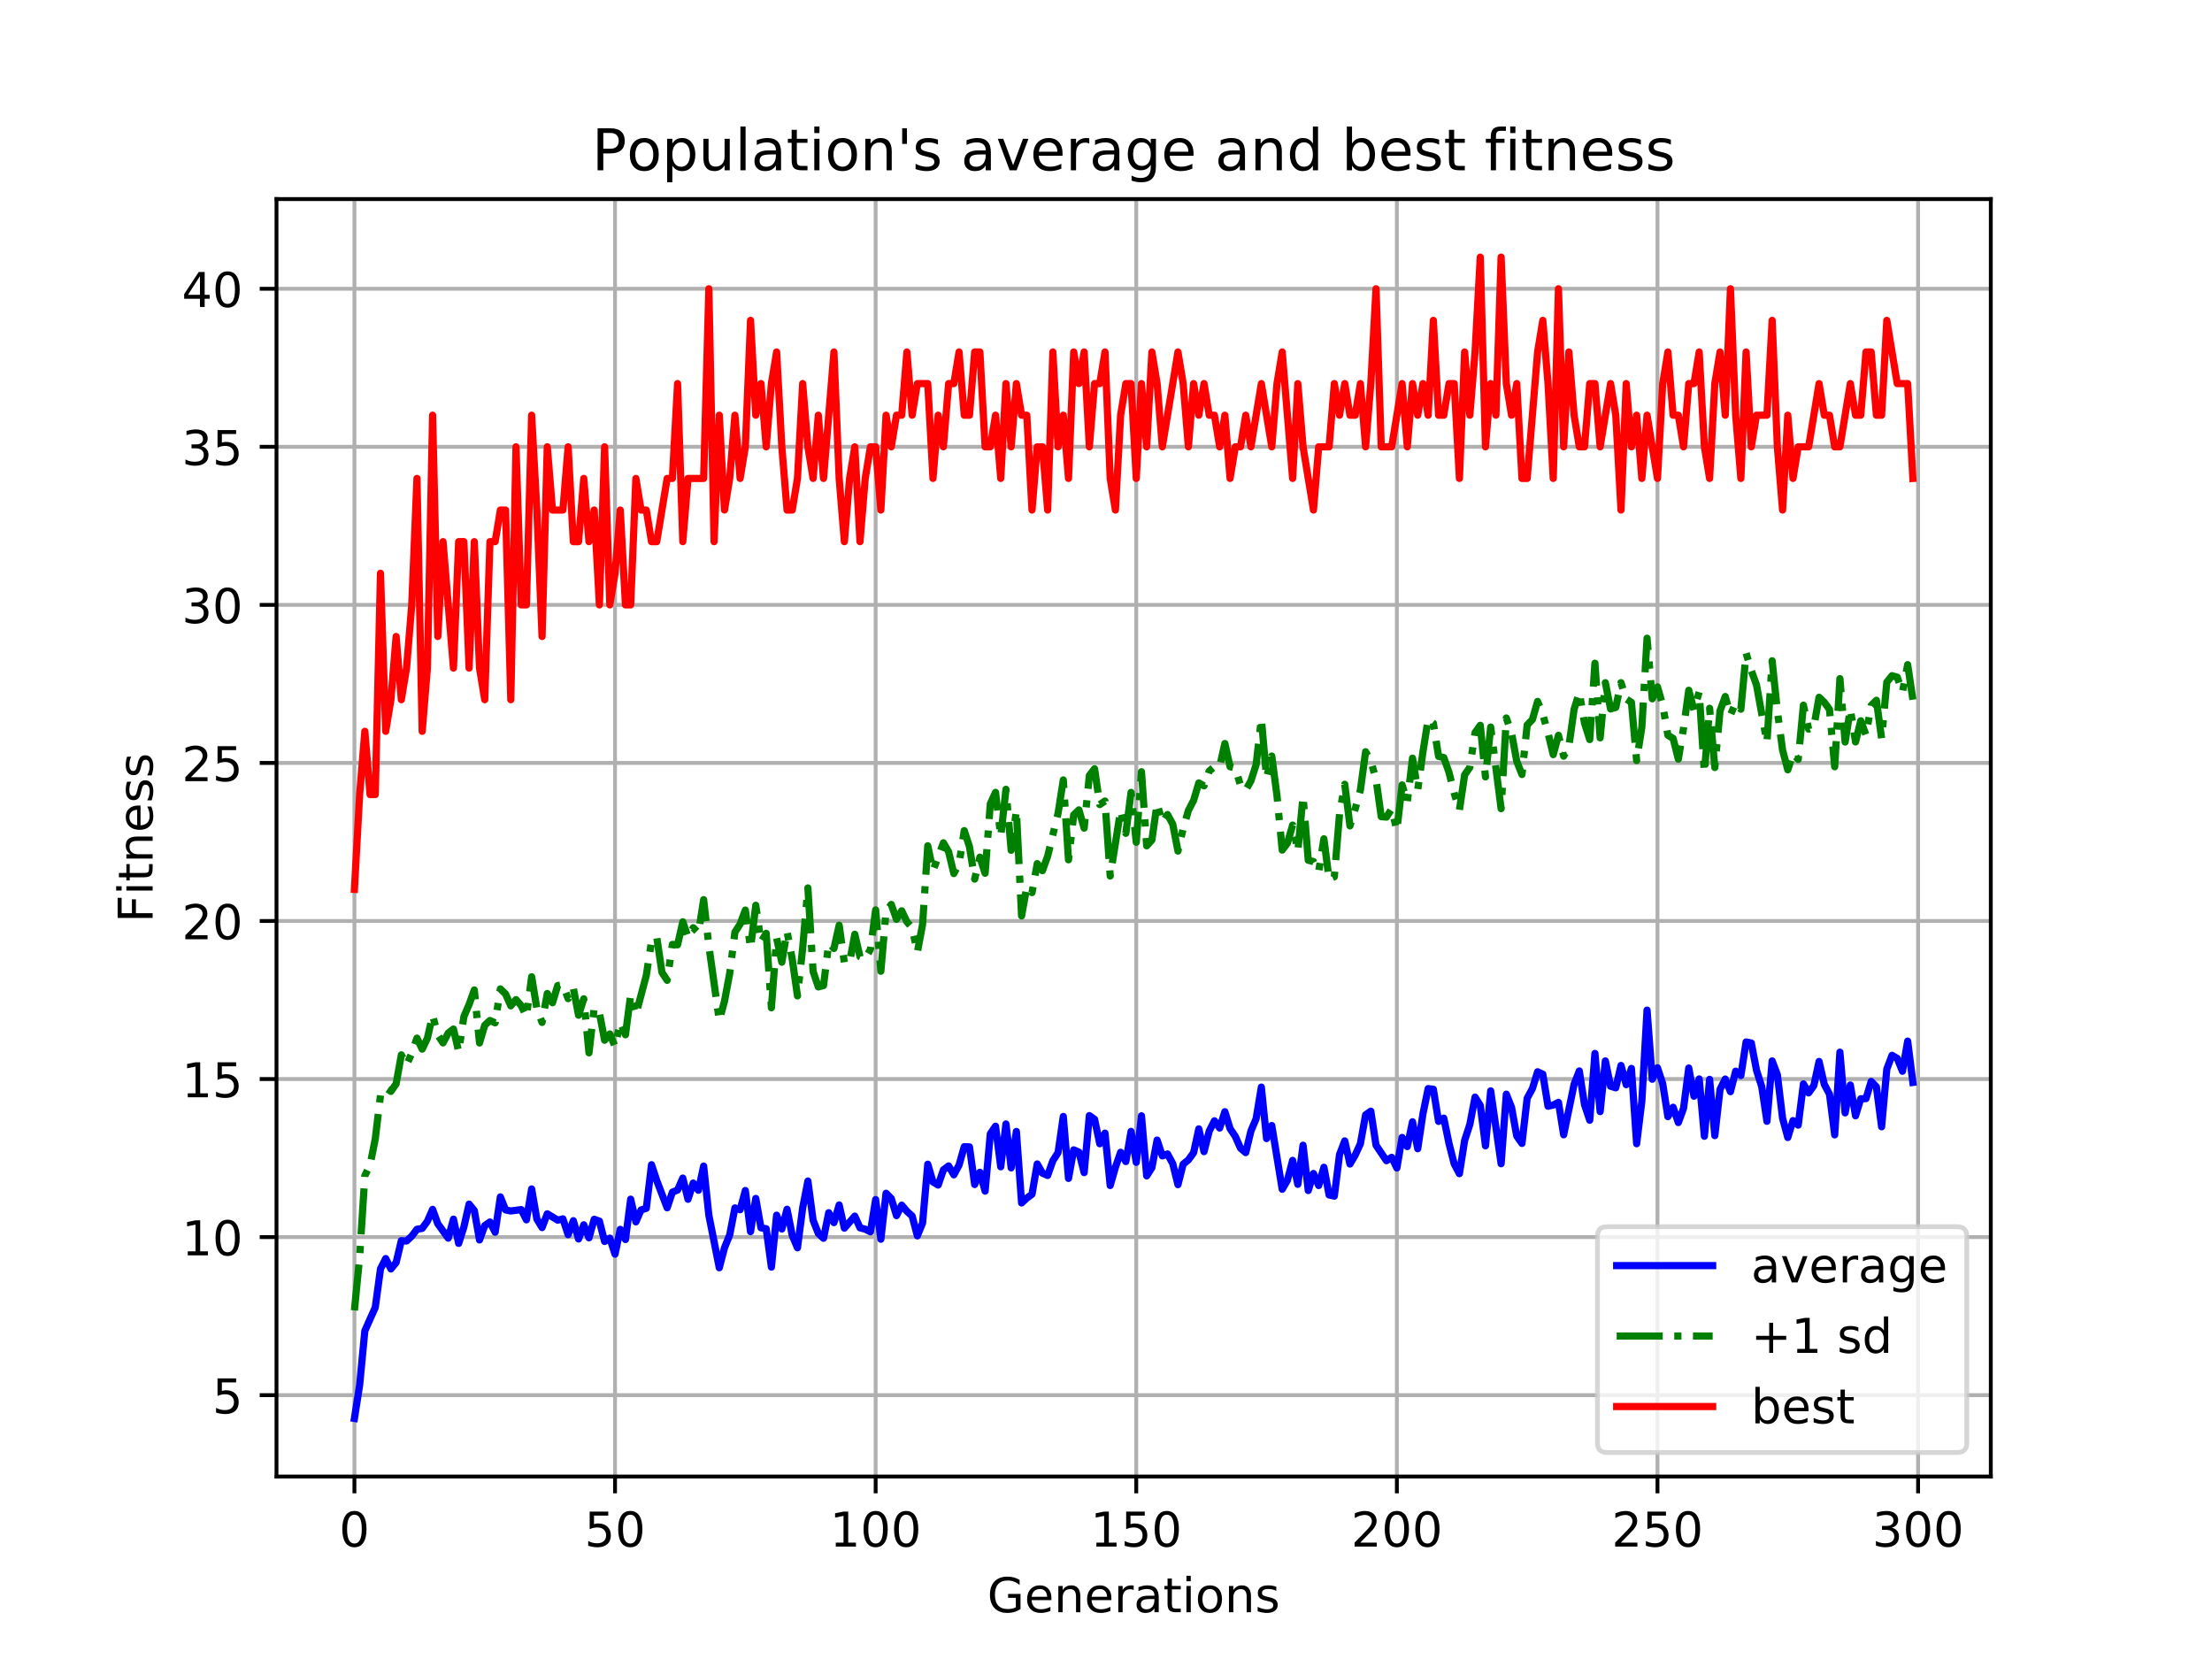 <?xml version="1.0" encoding="utf-8" standalone="no"?>
<!DOCTYPE svg PUBLIC "-//W3C//DTD SVG 1.1//EN"
  "http://www.w3.org/Graphics/SVG/1.1/DTD/svg11.dtd">
<!-- Created with matplotlib (https://matplotlib.org/) -->
<svg height="345.6pt" version="1.1" viewBox="0 0 460.8 345.6" width="460.8pt" xmlns="http://www.w3.org/2000/svg" xmlns:xlink="http://www.w3.org/1999/xlink">
 <defs>
  <style type="text/css">
*{stroke-linecap:butt;stroke-linejoin:round;}
  </style>
 </defs>
 <g id="figure_1">
  <g id="patch_1">
   <path d="M 0 345.6 
L 460.8 345.6 
L 460.8 0 
L 0 0 
z
" style="fill:#ffffff;"/>
  </g>
  <g id="axes_1">
   <g id="patch_2">
    <path d="M 57.6 307.584 
L 414.72 307.584 
L 414.72 41.472 
L 57.6 41.472 
z
" style="fill:#ffffff;"/>
   </g>
   <g id="matplotlib.axis_1">
    <g id="xtick_1">
     <g id="line2d_1">
      <path clip-path="url(#p772b4347db)" d="M 73.833 307.584 
L 73.833 41.472 
" style="fill:none;stroke:#b0b0b0;stroke-linecap:square;stroke-width:0.8;"/>
     </g>
     <g id="line2d_2">
      <defs>
       <path d="M 0 0 
L 0 3.5 
" id="mbe5afbdd3b" style="stroke:#000000;stroke-width:0.8;"/>
      </defs>
      <g>
       <use style="stroke:#000000;stroke-width:0.8;" x="73.833" xlink:href="#mbe5afbdd3b" y="307.584"/>
      </g>
     </g>
     <g id="text_1">
      <!-- 0 -->
      <defs>
       <path d="M 31.781 66.406 
Q 24.172 66.406 20.328 58.906 
Q 16.5 51.422 16.5 36.375 
Q 16.5 21.391 20.328 13.891 
Q 24.172 6.391 31.781 6.391 
Q 39.453 6.391 43.281 13.891 
Q 47.125 21.391 47.125 36.375 
Q 47.125 51.422 43.281 58.906 
Q 39.453 66.406 31.781 66.406 
z
M 31.781 74.219 
Q 44.047 74.219 50.516 64.516 
Q 56.984 54.828 56.984 36.375 
Q 56.984 17.969 50.516 8.266 
Q 44.047 -1.422 31.781 -1.422 
Q 19.531 -1.422 13.062 8.266 
Q 6.594 17.969 6.594 36.375 
Q 6.594 54.828 13.062 64.516 
Q 19.531 74.219 31.781 74.219 
z
" id="DejaVuSans-48"/>
      </defs>
      <g transform="translate(70.651 322.182)scale(0.1 -0.1)">
       <use xlink:href="#DejaVuSans-48"/>
      </g>
     </g>
    </g>
    <g id="xtick_2">
     <g id="line2d_3">
      <path clip-path="url(#p772b4347db)" d="M 128.123 307.584 
L 128.123 41.472 
" style="fill:none;stroke:#b0b0b0;stroke-linecap:square;stroke-width:0.8;"/>
     </g>
     <g id="line2d_4">
      <g>
       <use style="stroke:#000000;stroke-width:0.8;" x="128.123" xlink:href="#mbe5afbdd3b" y="307.584"/>
      </g>
     </g>
     <g id="text_2">
      <!-- 50 -->
      <defs>
       <path d="M 10.797 72.906 
L 49.516 72.906 
L 49.516 64.594 
L 19.828 64.594 
L 19.828 46.734 
Q 21.969 47.469 24.109 47.828 
Q 26.266 48.188 28.422 48.188 
Q 40.625 48.188 47.75 41.5 
Q 54.891 34.812 54.891 23.391 
Q 54.891 11.625 47.562 5.094 
Q 40.234 -1.422 26.906 -1.422 
Q 22.312 -1.422 17.547 -0.641 
Q 12.797 0.141 7.719 1.703 
L 7.719 11.625 
Q 12.109 9.234 16.797 8.062 
Q 21.484 6.891 26.703 6.891 
Q 35.156 6.891 40.078 11.328 
Q 45.016 15.766 45.016 23.391 
Q 45.016 31 40.078 35.438 
Q 35.156 39.891 26.703 39.891 
Q 22.75 39.891 18.812 39.016 
Q 14.891 38.141 10.797 36.281 
z
" id="DejaVuSans-53"/>
      </defs>
      <g transform="translate(121.76 322.182)scale(0.1 -0.1)">
       <use xlink:href="#DejaVuSans-53"/>
       <use x="63.623" xlink:href="#DejaVuSans-48"/>
      </g>
     </g>
    </g>
    <g id="xtick_3">
     <g id="line2d_5">
      <path clip-path="url(#p772b4347db)" d="M 182.413 307.584 
L 182.413 41.472 
" style="fill:none;stroke:#b0b0b0;stroke-linecap:square;stroke-width:0.8;"/>
     </g>
     <g id="line2d_6">
      <g>
       <use style="stroke:#000000;stroke-width:0.8;" x="182.413" xlink:href="#mbe5afbdd3b" y="307.584"/>
      </g>
     </g>
     <g id="text_3">
      <!-- 100 -->
      <defs>
       <path d="M 12.406 8.297 
L 28.516 8.297 
L 28.516 63.922 
L 10.984 60.406 
L 10.984 69.391 
L 28.422 72.906 
L 38.281 72.906 
L 38.281 8.297 
L 54.391 8.297 
L 54.391 0 
L 12.406 0 
z
" id="DejaVuSans-49"/>
      </defs>
      <g transform="translate(172.869 322.182)scale(0.1 -0.1)">
       <use xlink:href="#DejaVuSans-49"/>
       <use x="63.623" xlink:href="#DejaVuSans-48"/>
       <use x="127.246" xlink:href="#DejaVuSans-48"/>
      </g>
     </g>
    </g>
    <g id="xtick_4">
     <g id="line2d_7">
      <path clip-path="url(#p772b4347db)" d="M 236.703 307.584 
L 236.703 41.472 
" style="fill:none;stroke:#b0b0b0;stroke-linecap:square;stroke-width:0.8;"/>
     </g>
     <g id="line2d_8">
      <g>
       <use style="stroke:#000000;stroke-width:0.8;" x="236.703" xlink:href="#mbe5afbdd3b" y="307.584"/>
      </g>
     </g>
     <g id="text_4">
      <!-- 150 -->
      <g transform="translate(227.159 322.182)scale(0.1 -0.1)">
       <use xlink:href="#DejaVuSans-49"/>
       <use x="63.623" xlink:href="#DejaVuSans-53"/>
       <use x="127.246" xlink:href="#DejaVuSans-48"/>
      </g>
     </g>
    </g>
    <g id="xtick_5">
     <g id="line2d_9">
      <path clip-path="url(#p772b4347db)" d="M 290.993 307.584 
L 290.993 41.472 
" style="fill:none;stroke:#b0b0b0;stroke-linecap:square;stroke-width:0.8;"/>
     </g>
     <g id="line2d_10">
      <g>
       <use style="stroke:#000000;stroke-width:0.8;" x="290.993" xlink:href="#mbe5afbdd3b" y="307.584"/>
      </g>
     </g>
     <g id="text_5">
      <!-- 200 -->
      <defs>
       <path d="M 19.188 8.297 
L 53.609 8.297 
L 53.609 0 
L 7.328 0 
L 7.328 8.297 
Q 12.938 14.109 22.625 23.891 
Q 32.328 33.688 34.812 36.531 
Q 39.547 41.844 41.422 45.531 
Q 43.312 49.219 43.312 52.781 
Q 43.312 58.594 39.234 62.25 
Q 35.156 65.922 28.609 65.922 
Q 23.969 65.922 18.812 64.312 
Q 13.672 62.703 7.812 59.422 
L 7.812 69.391 
Q 13.766 71.781 18.938 73 
Q 24.125 74.219 28.422 74.219 
Q 39.75 74.219 46.484 68.547 
Q 53.219 62.891 53.219 53.422 
Q 53.219 48.922 51.531 44.891 
Q 49.859 40.875 45.406 35.406 
Q 44.188 33.984 37.641 27.219 
Q 31.109 20.453 19.188 8.297 
z
" id="DejaVuSans-50"/>
      </defs>
      <g transform="translate(281.449 322.182)scale(0.1 -0.1)">
       <use xlink:href="#DejaVuSans-50"/>
       <use x="63.623" xlink:href="#DejaVuSans-48"/>
       <use x="127.246" xlink:href="#DejaVuSans-48"/>
      </g>
     </g>
    </g>
    <g id="xtick_6">
     <g id="line2d_11">
      <path clip-path="url(#p772b4347db)" d="M 345.283 307.584 
L 345.283 41.472 
" style="fill:none;stroke:#b0b0b0;stroke-linecap:square;stroke-width:0.8;"/>
     </g>
     <g id="line2d_12">
      <g>
       <use style="stroke:#000000;stroke-width:0.8;" x="345.283" xlink:href="#mbe5afbdd3b" y="307.584"/>
      </g>
     </g>
     <g id="text_6">
      <!-- 250 -->
      <g transform="translate(335.739 322.182)scale(0.1 -0.1)">
       <use xlink:href="#DejaVuSans-50"/>
       <use x="63.623" xlink:href="#DejaVuSans-53"/>
       <use x="127.246" xlink:href="#DejaVuSans-48"/>
      </g>
     </g>
    </g>
    <g id="xtick_7">
     <g id="line2d_13">
      <path clip-path="url(#p772b4347db)" d="M 399.573 307.584 
L 399.573 41.472 
" style="fill:none;stroke:#b0b0b0;stroke-linecap:square;stroke-width:0.8;"/>
     </g>
     <g id="line2d_14">
      <g>
       <use style="stroke:#000000;stroke-width:0.8;" x="399.573" xlink:href="#mbe5afbdd3b" y="307.584"/>
      </g>
     </g>
     <g id="text_7">
      <!-- 300 -->
      <defs>
       <path d="M 40.578 39.312 
Q 47.656 37.797 51.625 33 
Q 55.609 28.219 55.609 21.188 
Q 55.609 10.406 48.188 4.484 
Q 40.766 -1.422 27.094 -1.422 
Q 22.516 -1.422 17.656 -0.516 
Q 12.797 0.391 7.625 2.203 
L 7.625 11.719 
Q 11.719 9.328 16.594 8.109 
Q 21.484 6.891 26.812 6.891 
Q 36.078 6.891 40.938 10.547 
Q 45.797 14.203 45.797 21.188 
Q 45.797 27.641 41.281 31.266 
Q 36.766 34.906 28.719 34.906 
L 20.219 34.906 
L 20.219 43.016 
L 29.109 43.016 
Q 36.375 43.016 40.234 45.922 
Q 44.094 48.828 44.094 54.297 
Q 44.094 59.906 40.109 62.906 
Q 36.141 65.922 28.719 65.922 
Q 24.656 65.922 20.016 65.031 
Q 15.375 64.156 9.812 62.312 
L 9.812 71.094 
Q 15.438 72.656 20.344 73.438 
Q 25.25 74.219 29.594 74.219 
Q 40.828 74.219 47.359 69.109 
Q 53.906 64.016 53.906 55.328 
Q 53.906 49.266 50.438 45.094 
Q 46.969 40.922 40.578 39.312 
z
" id="DejaVuSans-51"/>
      </defs>
      <g transform="translate(390.029 322.182)scale(0.1 -0.1)">
       <use xlink:href="#DejaVuSans-51"/>
       <use x="63.623" xlink:href="#DejaVuSans-48"/>
       <use x="127.246" xlink:href="#DejaVuSans-48"/>
      </g>
     </g>
    </g>
    <g id="text_8">
     <!-- Generations -->
     <defs>
      <path d="M 59.516 10.406 
L 59.516 29.984 
L 43.406 29.984 
L 43.406 38.094 
L 69.281 38.094 
L 69.281 6.781 
Q 63.578 2.734 56.688 0.656 
Q 49.812 -1.422 42 -1.422 
Q 24.906 -1.422 15.25 8.562 
Q 5.609 18.562 5.609 36.375 
Q 5.609 54.25 15.25 64.234 
Q 24.906 74.219 42 74.219 
Q 49.125 74.219 55.547 72.453 
Q 61.969 70.703 67.391 67.281 
L 67.391 56.781 
Q 61.922 61.422 55.766 63.766 
Q 49.609 66.109 42.828 66.109 
Q 29.438 66.109 22.719 58.641 
Q 16.016 51.172 16.016 36.375 
Q 16.016 21.625 22.719 14.156 
Q 29.438 6.688 42.828 6.688 
Q 48.047 6.688 52.141 7.594 
Q 56.25 8.5 59.516 10.406 
z
" id="DejaVuSans-71"/>
      <path d="M 56.203 29.594 
L 56.203 25.203 
L 14.891 25.203 
Q 15.484 15.922 20.484 11.062 
Q 25.484 6.203 34.422 6.203 
Q 39.594 6.203 44.453 7.469 
Q 49.312 8.734 54.109 11.281 
L 54.109 2.781 
Q 49.266 0.734 44.188 -0.344 
Q 39.109 -1.422 33.891 -1.422 
Q 20.797 -1.422 13.156 6.188 
Q 5.516 13.812 5.516 26.812 
Q 5.516 40.234 12.766 48.109 
Q 20.016 56 32.328 56 
Q 43.359 56 49.781 48.891 
Q 56.203 41.797 56.203 29.594 
z
M 47.219 32.234 
Q 47.125 39.594 43.094 43.984 
Q 39.062 48.391 32.422 48.391 
Q 24.906 48.391 20.391 44.141 
Q 15.875 39.891 15.188 32.172 
z
" id="DejaVuSans-101"/>
      <path d="M 54.891 33.016 
L 54.891 0 
L 45.906 0 
L 45.906 32.719 
Q 45.906 40.484 42.875 44.328 
Q 39.844 48.188 33.797 48.188 
Q 26.516 48.188 22.312 43.547 
Q 18.109 38.922 18.109 30.906 
L 18.109 0 
L 9.078 0 
L 9.078 54.688 
L 18.109 54.688 
L 18.109 46.188 
Q 21.344 51.125 25.703 53.562 
Q 30.078 56 35.797 56 
Q 45.219 56 50.047 50.172 
Q 54.891 44.344 54.891 33.016 
z
" id="DejaVuSans-110"/>
      <path d="M 41.109 46.297 
Q 39.594 47.172 37.812 47.578 
Q 36.031 48 33.891 48 
Q 26.266 48 22.188 43.047 
Q 18.109 38.094 18.109 28.812 
L 18.109 0 
L 9.078 0 
L 9.078 54.688 
L 18.109 54.688 
L 18.109 46.188 
Q 20.953 51.172 25.484 53.578 
Q 30.031 56 36.531 56 
Q 37.453 56 38.578 55.875 
Q 39.703 55.766 41.062 55.516 
z
" id="DejaVuSans-114"/>
      <path d="M 34.281 27.484 
Q 23.391 27.484 19.188 25 
Q 14.984 22.516 14.984 16.5 
Q 14.984 11.719 18.141 8.906 
Q 21.297 6.109 26.703 6.109 
Q 34.188 6.109 38.703 11.406 
Q 43.219 16.703 43.219 25.484 
L 43.219 27.484 
z
M 52.203 31.203 
L 52.203 0 
L 43.219 0 
L 43.219 8.297 
Q 40.141 3.328 35.547 0.953 
Q 30.953 -1.422 24.312 -1.422 
Q 15.922 -1.422 10.953 3.297 
Q 6 8.016 6 15.922 
Q 6 25.141 12.172 29.828 
Q 18.359 34.516 30.609 34.516 
L 43.219 34.516 
L 43.219 35.406 
Q 43.219 41.609 39.141 45 
Q 35.062 48.391 27.688 48.391 
Q 23 48.391 18.547 47.266 
Q 14.109 46.141 10.016 43.891 
L 10.016 52.203 
Q 14.938 54.109 19.578 55.047 
Q 24.219 56 28.609 56 
Q 40.484 56 46.344 49.844 
Q 52.203 43.703 52.203 31.203 
z
" id="DejaVuSans-97"/>
      <path d="M 18.312 70.219 
L 18.312 54.688 
L 36.812 54.688 
L 36.812 47.703 
L 18.312 47.703 
L 18.312 18.016 
Q 18.312 11.328 20.141 9.422 
Q 21.969 7.516 27.594 7.516 
L 36.812 7.516 
L 36.812 0 
L 27.594 0 
Q 17.188 0 13.234 3.875 
Q 9.281 7.766 9.281 18.016 
L 9.281 47.703 
L 2.688 47.703 
L 2.688 54.688 
L 9.281 54.688 
L 9.281 70.219 
z
" id="DejaVuSans-116"/>
      <path d="M 9.422 54.688 
L 18.406 54.688 
L 18.406 0 
L 9.422 0 
z
M 9.422 75.984 
L 18.406 75.984 
L 18.406 64.594 
L 9.422 64.594 
z
" id="DejaVuSans-105"/>
      <path d="M 30.609 48.391 
Q 23.391 48.391 19.188 42.75 
Q 14.984 37.109 14.984 27.297 
Q 14.984 17.484 19.156 11.844 
Q 23.344 6.203 30.609 6.203 
Q 37.797 6.203 41.984 11.859 
Q 46.188 17.531 46.188 27.297 
Q 46.188 37.016 41.984 42.703 
Q 37.797 48.391 30.609 48.391 
z
M 30.609 56 
Q 42.328 56 49.016 48.375 
Q 55.719 40.766 55.719 27.297 
Q 55.719 13.875 49.016 6.219 
Q 42.328 -1.422 30.609 -1.422 
Q 18.844 -1.422 12.172 6.219 
Q 5.516 13.875 5.516 27.297 
Q 5.516 40.766 12.172 48.375 
Q 18.844 56 30.609 56 
z
" id="DejaVuSans-111"/>
      <path d="M 44.281 53.078 
L 44.281 44.578 
Q 40.484 46.531 36.375 47.5 
Q 32.281 48.484 27.875 48.484 
Q 21.188 48.484 17.844 46.438 
Q 14.5 44.391 14.5 40.281 
Q 14.5 37.156 16.891 35.375 
Q 19.281 33.594 26.516 31.984 
L 29.594 31.297 
Q 39.156 29.25 43.188 25.516 
Q 47.219 21.781 47.219 15.094 
Q 47.219 7.469 41.188 3.016 
Q 35.156 -1.422 24.609 -1.422 
Q 20.219 -1.422 15.453 -0.562 
Q 10.688 0.297 5.422 2 
L 5.422 11.281 
Q 10.406 8.688 15.234 7.391 
Q 20.062 6.109 24.812 6.109 
Q 31.156 6.109 34.562 8.281 
Q 37.984 10.453 37.984 14.406 
Q 37.984 18.062 35.516 20.016 
Q 33.062 21.969 24.703 23.781 
L 21.578 24.516 
Q 13.234 26.266 9.516 29.906 
Q 5.812 33.547 5.812 39.891 
Q 5.812 47.609 11.281 51.797 
Q 16.75 56 26.812 56 
Q 31.781 56 36.172 55.266 
Q 40.578 54.547 44.281 53.078 
z
" id="DejaVuSans-115"/>
     </defs>
     <g transform="translate(205.662 335.861)scale(0.1 -0.1)">
      <use xlink:href="#DejaVuSans-71"/>
      <use x="77.49" xlink:href="#DejaVuSans-101"/>
      <use x="139.014" xlink:href="#DejaVuSans-110"/>
      <use x="202.393" xlink:href="#DejaVuSans-101"/>
      <use x="263.916" xlink:href="#DejaVuSans-114"/>
      <use x="305.029" xlink:href="#DejaVuSans-97"/>
      <use x="366.309" xlink:href="#DejaVuSans-116"/>
      <use x="405.518" xlink:href="#DejaVuSans-105"/>
      <use x="433.301" xlink:href="#DejaVuSans-111"/>
      <use x="494.482" xlink:href="#DejaVuSans-110"/>
      <use x="557.861" xlink:href="#DejaVuSans-115"/>
     </g>
    </g>
   </g>
   <g id="matplotlib.axis_2">
    <g id="ytick_1">
     <g id="line2d_15">
      <path clip-path="url(#p772b4347db)" d="M 57.6 290.637 
L 414.72 290.637 
" style="fill:none;stroke:#b0b0b0;stroke-linecap:square;stroke-width:0.8;"/>
     </g>
     <g id="line2d_16">
      <defs>
       <path d="M 0 0 
L -3.5 0 
" id="mcfb92e4e31" style="stroke:#000000;stroke-width:0.8;"/>
      </defs>
      <g>
       <use style="stroke:#000000;stroke-width:0.8;" x="57.6" xlink:href="#mcfb92e4e31" y="290.637"/>
      </g>
     </g>
     <g id="text_9">
      <!-- 5 -->
      <g transform="translate(44.237 294.436)scale(0.1 -0.1)">
       <use xlink:href="#DejaVuSans-53"/>
      </g>
     </g>
    </g>
    <g id="ytick_2">
     <g id="line2d_17">
      <path clip-path="url(#p772b4347db)" d="M 57.6 257.711 
L 414.72 257.711 
" style="fill:none;stroke:#b0b0b0;stroke-linecap:square;stroke-width:0.8;"/>
     </g>
     <g id="line2d_18">
      <g>
       <use style="stroke:#000000;stroke-width:0.8;" x="57.6" xlink:href="#mcfb92e4e31" y="257.711"/>
      </g>
     </g>
     <g id="text_10">
      <!-- 10 -->
      <g transform="translate(37.875 261.51)scale(0.1 -0.1)">
       <use xlink:href="#DejaVuSans-49"/>
       <use x="63.623" xlink:href="#DejaVuSans-48"/>
      </g>
     </g>
    </g>
    <g id="ytick_3">
     <g id="line2d_19">
      <path clip-path="url(#p772b4347db)" d="M 57.6 224.784 
L 414.72 224.784 
" style="fill:none;stroke:#b0b0b0;stroke-linecap:square;stroke-width:0.8;"/>
     </g>
     <g id="line2d_20">
      <g>
       <use style="stroke:#000000;stroke-width:0.8;" x="57.6" xlink:href="#mcfb92e4e31" y="224.784"/>
      </g>
     </g>
     <g id="text_11">
      <!-- 15 -->
      <g transform="translate(37.875 228.584)scale(0.1 -0.1)">
       <use xlink:href="#DejaVuSans-49"/>
       <use x="63.623" xlink:href="#DejaVuSans-53"/>
      </g>
     </g>
    </g>
    <g id="ytick_4">
     <g id="line2d_21">
      <path clip-path="url(#p772b4347db)" d="M 57.6 191.858 
L 414.72 191.858 
" style="fill:none;stroke:#b0b0b0;stroke-linecap:square;stroke-width:0.8;"/>
     </g>
     <g id="line2d_22">
      <g>
       <use style="stroke:#000000;stroke-width:0.8;" x="57.6" xlink:href="#mcfb92e4e31" y="191.858"/>
      </g>
     </g>
     <g id="text_12">
      <!-- 20 -->
      <g transform="translate(37.875 195.657)scale(0.1 -0.1)">
       <use xlink:href="#DejaVuSans-50"/>
       <use x="63.623" xlink:href="#DejaVuSans-48"/>
      </g>
     </g>
    </g>
    <g id="ytick_5">
     <g id="line2d_23">
      <path clip-path="url(#p772b4347db)" d="M 57.6 158.932 
L 414.72 158.932 
" style="fill:none;stroke:#b0b0b0;stroke-linecap:square;stroke-width:0.8;"/>
     </g>
     <g id="line2d_24">
      <g>
       <use style="stroke:#000000;stroke-width:0.8;" x="57.6" xlink:href="#mcfb92e4e31" y="158.932"/>
      </g>
     </g>
     <g id="text_13">
      <!-- 25 -->
      <g transform="translate(37.875 162.731)scale(0.1 -0.1)">
       <use xlink:href="#DejaVuSans-50"/>
       <use x="63.623" xlink:href="#DejaVuSans-53"/>
      </g>
     </g>
    </g>
    <g id="ytick_6">
     <g id="line2d_25">
      <path clip-path="url(#p772b4347db)" d="M 57.6 126.006 
L 414.72 126.006 
" style="fill:none;stroke:#b0b0b0;stroke-linecap:square;stroke-width:0.8;"/>
     </g>
     <g id="line2d_26">
      <g>
       <use style="stroke:#000000;stroke-width:0.8;" x="57.6" xlink:href="#mcfb92e4e31" y="126.006"/>
      </g>
     </g>
     <g id="text_14">
      <!-- 30 -->
      <g transform="translate(37.875 129.805)scale(0.1 -0.1)">
       <use xlink:href="#DejaVuSans-51"/>
       <use x="63.623" xlink:href="#DejaVuSans-48"/>
      </g>
     </g>
    </g>
    <g id="ytick_7">
     <g id="line2d_27">
      <path clip-path="url(#p772b4347db)" d="M 57.6 93.079 
L 414.72 93.079 
" style="fill:none;stroke:#b0b0b0;stroke-linecap:square;stroke-width:0.8;"/>
     </g>
     <g id="line2d_28">
      <g>
       <use style="stroke:#000000;stroke-width:0.8;" x="57.6" xlink:href="#mcfb92e4e31" y="93.079"/>
      </g>
     </g>
     <g id="text_15">
      <!-- 35 -->
      <g transform="translate(37.875 96.879)scale(0.1 -0.1)">
       <use xlink:href="#DejaVuSans-51"/>
       <use x="63.623" xlink:href="#DejaVuSans-53"/>
      </g>
     </g>
    </g>
    <g id="ytick_8">
     <g id="line2d_29">
      <path clip-path="url(#p772b4347db)" d="M 57.6 60.153 
L 414.72 60.153 
" style="fill:none;stroke:#b0b0b0;stroke-linecap:square;stroke-width:0.8;"/>
     </g>
     <g id="line2d_30">
      <g>
       <use style="stroke:#000000;stroke-width:0.8;" x="57.6" xlink:href="#mcfb92e4e31" y="60.153"/>
      </g>
     </g>
     <g id="text_16">
      <!-- 40 -->
      <defs>
       <path d="M 37.797 64.312 
L 12.891 25.391 
L 37.797 25.391 
z
M 35.203 72.906 
L 47.609 72.906 
L 47.609 25.391 
L 58.016 25.391 
L 58.016 17.188 
L 47.609 17.188 
L 47.609 0 
L 37.797 0 
L 37.797 17.188 
L 4.891 17.188 
L 4.891 26.703 
z
" id="DejaVuSans-52"/>
      </defs>
      <g transform="translate(37.875 63.952)scale(0.1 -0.1)">
       <use xlink:href="#DejaVuSans-52"/>
       <use x="63.623" xlink:href="#DejaVuSans-48"/>
      </g>
     </g>
    </g>
    <g id="text_17">
     <!-- Fitness -->
     <defs>
      <path d="M 9.812 72.906 
L 51.703 72.906 
L 51.703 64.594 
L 19.672 64.594 
L 19.672 43.109 
L 48.578 43.109 
L 48.578 34.812 
L 19.672 34.812 
L 19.672 0 
L 9.812 0 
z
" id="DejaVuSans-70"/>
     </defs>
     <g transform="translate(31.795 192.202)rotate(-90)scale(0.1 -0.1)">
      <use xlink:href="#DejaVuSans-70"/>
      <use x="57.41" xlink:href="#DejaVuSans-105"/>
      <use x="85.193" xlink:href="#DejaVuSans-116"/>
      <use x="124.402" xlink:href="#DejaVuSans-110"/>
      <use x="187.781" xlink:href="#DejaVuSans-101"/>
      <use x="249.305" xlink:href="#DejaVuSans-115"/>
      <use x="301.404" xlink:href="#DejaVuSans-115"/>
     </g>
    </g>
   </g>
   <g id="line2d_31">
    <path clip-path="url(#p772b4347db)" d="M 73.833 295.488 
L 74.919 288.53 
L 76.004 277.225 
L 78.176 272.352 
L 79.262 264.34 
L 80.348 262.182 
L 81.433 264.34 
L 82.519 263.005 
L 83.605 258.457 
L 84.691 258.523 
L 85.777 257.513 
L 86.862 256.081 
L 87.948 255.899 
L 89.034 254.407 
L 90.12 251.938 
L 91.206 254.945 
L 93.377 257.93 
L 94.463 253.97 
L 95.549 259.028 
L 96.635 255.603 
L 97.72 250.84 
L 98.806 252.183 
L 99.892 258.303 
L 100.978 255.318 
L 102.064 254.56 
L 103.149 256.701 
L 104.235 249.335 
L 105.321 252.05 
L 106.407 252.267 
L 108.578 251.981 
L 109.664 254.111 
L 110.75 247.679 
L 111.836 253.944 
L 112.922 255.728 
L 114.007 252.86 
L 116.179 254.177 
L 117.265 253.913 
L 118.351 257.206 
L 119.436 254.298 
L 120.522 258.104 
L 121.608 255.151 
L 122.694 257.864 
L 123.78 254.001 
L 124.865 254.385 
L 125.951 258.614 
L 127.037 257.931 
L 128.123 261.257 
L 129.209 256.103 
L 130.294 258.216 
L 131.38 249.813 
L 132.466 254.538 
L 133.552 252.047 
L 134.638 251.718 
L 135.723 242.63 
L 136.809 245.923 
L 138.981 251.61 
L 140.067 248.35 
L 141.152 247.899 
L 142.238 245.418 
L 143.324 249.83 
L 144.41 246.45 
L 145.496 247.954 
L 146.581 242.916 
L 147.667 253.167 
L 149.839 264.099 
L 150.925 259.942 
L 152.01 257.25 
L 153.096 251.63 
L 154.182 252.006 
L 155.268 248.008 
L 156.354 256.573 
L 157.439 249.655 
L 158.525 255.773 
L 159.611 255.971 
L 160.697 263.966 
L 161.783 253.145 
L 162.868 256.026 
L 163.954 251.913 
L 165.04 257.361 
L 166.126 259.942 
L 167.212 251.608 
L 168.297 246.033 
L 169.383 254.199 
L 170.469 256.942 
L 171.555 257.952 
L 172.641 252.623 
L 173.726 254.693 
L 174.812 251.016 
L 175.898 255.845 
L 178.07 253.335 
L 179.155 255.779 
L 180.241 256.059 
L 181.327 256.609 
L 182.413 249.9 
L 183.499 258.15 
L 184.584 248.579 
L 185.67 249.677 
L 186.756 253.233 
L 187.842 251.06 
L 188.928 252.333 
L 190.013 253.32 
L 191.099 257.447 
L 192.185 254.791 
L 193.271 242.527 
L 194.357 246.214 
L 195.442 246.867 
L 196.528 243.703 
L 197.614 242.888 
L 198.7 244.738 
L 199.786 242.712 
L 200.871 238.88 
L 201.957 238.921 
L 203.043 246.757 
L 204.129 244.21 
L 205.215 248.13 
L 206.3 236.199 
L 207.386 234.608 
L 208.472 243.065 
L 209.558 234.145 
L 210.644 243.289 
L 211.729 235.701 
L 212.815 250.599 
L 213.901 249.589 
L 214.987 248.777 
L 216.073 242.477 
L 217.158 244.387 
L 218.244 244.868 
L 219.33 241.796 
L 220.416 240.106 
L 221.502 232.581 
L 222.587 245.487 
L 223.673 239.535 
L 224.759 240.011 
L 225.845 244.278 
L 226.931 232.398 
L 228.016 233.17 
L 229.102 238.262 
L 230.188 236.052 
L 231.274 246.963 
L 232.36 243.179 
L 233.445 240.04 
L 234.531 241.972 
L 235.617 235.694 
L 236.703 242.134 
L 237.789 232.442 
L 238.875 244.956 
L 239.96 243.249 
L 241.046 237.495 
L 242.132 240.787 
L 243.218 240.391 
L 244.304 242.411 
L 245.389 246.787 
L 246.475 242.514 
L 247.561 241.633 
L 248.647 240.135 
L 249.733 235.167 
L 250.818 239.909 
L 251.904 235.628 
L 252.99 233.484 
L 254.076 234.992 
L 255.162 231.589 
L 256.247 235.123 
L 257.333 236.726 
L 258.419 239.184 
L 259.505 240.106 
L 260.591 235.606 
L 261.676 233.038 
L 262.762 226.469 
L 263.848 237.187 
L 264.934 234.465 
L 267.105 247.745 
L 268.191 245.879 
L 269.277 241.73 
L 270.363 246.713 
L 271.449 238.572 
L 272.534 248.008 
L 273.62 244.452 
L 274.706 246.969 
L 275.792 243.162 
L 276.878 248.93 
L 277.963 249.178 
L 279.049 240.515 
L 280.135 237.67 
L 281.221 242.484 
L 282.307 240.633 
L 283.392 238.262 
L 284.478 232.248 
L 285.564 231.48 
L 286.65 238.57 
L 288.821 241.796 
L 289.907 241.094 
L 290.993 243.311 
L 292.079 236.949 
L 293.165 238.852 
L 294.25 233.689 
L 295.336 239.294 
L 296.422 232.052 
L 297.508 226.782 
L 298.594 226.914 
L 299.679 233.609 
L 300.765 232.923 
L 301.851 238.196 
L 302.937 242.455 
L 304.023 244.496 
L 305.108 237.582 
L 306.194 234.233 
L 307.28 228.551 
L 308.366 230.268 
L 309.452 238.701 
L 310.537 227.251 
L 312.709 242.426 
L 313.795 227.935 
L 314.881 230.689 
L 315.966 236.664 
L 317.052 238.196 
L 318.138 228.788 
L 319.224 226.782 
L 320.31 223.27 
L 321.395 223.775 
L 322.481 230.448 
L 323.567 230.206 
L 324.653 229.641 
L 325.739 236.396 
L 327.91 225.882 
L 328.996 223.094 
L 330.082 230.118 
L 331.168 233.361 
L 332.253 219.45 
L 333.339 231.568 
L 334.425 221.006 
L 335.511 226.282 
L 336.597 226.606 
L 337.682 221.953 
L 338.768 225.952 
L 339.854 222.582 
L 340.94 238.262 
L 342.026 229.394 
L 343.111 210.429 
L 344.197 224.828 
L 345.283 222.436 
L 346.369 225.75 
L 347.455 232.621 
L 348.54 230.665 
L 349.626 233.85 
L 350.712 230.888 
L 351.798 222.487 
L 352.884 228.362 
L 353.969 224.763 
L 355.055 236.704 
L 356.141 224.85 
L 357.227 236.572 
L 358.313 226.936 
L 359.398 224.784 
L 360.484 227.414 
L 361.57 223.149 
L 362.656 224.055 
L 363.742 217.058 
L 364.827 217.274 
L 365.913 222.956 
L 366.999 226.37 
L 368.085 233.587 
L 369.171 221.009 
L 370.256 223.887 
L 371.342 232.945 
L 372.428 236.964 
L 373.514 233.44 
L 374.6 234.387 
L 375.685 225.794 
L 376.771 227.672 
L 377.857 226.145 
L 378.943 221.119 
L 380.029 225.882 
L 381.114 227.934 
L 382.2 236.413 
L 383.286 219.184 
L 384.372 231.829 
L 385.458 226.031 
L 386.543 232.445 
L 387.629 228.889 
L 388.715 228.867 
L 389.801 225.289 
L 390.887 226.409 
L 391.972 234.728 
L 393.058 222.699 
L 394.144 219.845 
L 395.23 220.482 
L 396.316 223.16 
L 397.401 216.882 
L 398.487 225.487 
L 398.487 225.487 
" style="fill:none;stroke:#0000ff;stroke-linecap:square;stroke-width:1.5;"/>
   </g>
   <g id="line2d_32">
    <path clip-path="url(#p772b4347db)" d="M 73.833 272.982 
L 74.919 261.858 
L 76.004 244.904 
L 77.09 242.71 
L 78.176 237.25 
L 79.262 228.167 
L 80.348 226.616 
L 81.433 227.353 
L 82.519 225.785 
L 83.605 219.747 
L 84.691 221.849 
L 85.777 219.404 
L 86.862 216.263 
L 87.948 218.554 
L 89.034 216.28 
L 90.12 211.503 
L 91.206 215.64 
L 92.291 217.256 
L 93.377 215.203 
L 94.463 214.367 
L 95.549 219.09 
L 96.635 211.774 
L 97.72 209.243 
L 98.806 206.226 
L 99.892 217.272 
L 100.978 213.584 
L 102.064 212.586 
L 103.149 213.074 
L 104.235 206.01 
L 105.321 207.063 
L 106.407 209.534 
L 107.493 208.239 
L 108.578 209.488 
L 109.664 211.769 
L 110.75 203.476 
L 111.836 210.079 
L 112.922 212.992 
L 114.007 206.964 
L 115.093 208.89 
L 116.179 205.309 
L 117.265 205.127 
L 118.351 208.036 
L 119.436 205.857 
L 120.522 211.486 
L 121.608 208.067 
L 122.694 219.325 
L 123.78 209.951 
L 124.865 210.995 
L 125.951 216.699 
L 127.037 215.394 
L 128.123 218.005 
L 129.209 213.041 
L 130.294 215.563 
L 131.38 207.247 
L 132.466 211.349 
L 134.638 203.177 
L 135.723 196.088 
L 136.809 195.201 
L 137.895 202.564 
L 138.981 204.217 
L 140.067 196.735 
L 141.152 196.82 
L 142.238 192.027 
L 143.324 195.236 
L 144.41 193.263 
L 145.496 194.343 
L 146.581 187.417 
L 147.667 197.018 
L 149.839 212.589 
L 150.925 208.56 
L 152.01 202.793 
L 153.096 194.187 
L 154.182 192.503 
L 155.268 189.588 
L 156.354 197.53 
L 157.439 188.586 
L 158.525 196.226 
L 159.611 194.433 
L 160.697 209.943 
L 161.783 195.42 
L 162.868 200.444 
L 163.954 194.017 
L 165.04 199.82 
L 166.126 207.464 
L 167.212 197.472 
L 168.297 184.973 
L 169.383 202.376 
L 170.469 205.59 
L 171.555 205.305 
L 172.641 196.473 
L 173.726 197.586 
L 174.812 192.738 
L 175.898 200.554 
L 176.984 200.448 
L 178.07 194.622 
L 179.155 199.302 
L 180.241 199.767 
L 181.327 197.739 
L 182.413 189.555 
L 183.499 202.331 
L 184.584 189.781 
L 185.67 188.414 
L 186.756 191.51 
L 187.842 189.734 
L 188.928 192.03 
L 190.013 193.279 
L 191.099 198.388 
L 192.185 192.585 
L 193.271 176.191 
L 194.357 181.382 
L 196.528 175.566 
L 197.614 177.449 
L 198.7 181.982 
L 199.786 179.922 
L 200.871 173.03 
L 201.957 176.39 
L 203.043 183.134 
L 204.129 178.567 
L 205.215 181.917 
L 206.3 167.452 
L 207.386 165.059 
L 208.472 174.261 
L 209.558 164.427 
L 210.644 177.128 
L 211.729 168.816 
L 212.815 190.8 
L 213.901 184.741 
L 214.987 185.947 
L 216.073 179.908 
L 217.158 181.38 
L 218.244 178.358 
L 220.416 169.418 
L 221.502 162.467 
L 222.587 179.114 
L 223.673 169.764 
L 224.759 168.713 
L 225.845 172.519 
L 226.931 161.548 
L 228.016 160.148 
L 229.102 167.611 
L 230.188 166.866 
L 231.274 182.491 
L 233.445 168.827 
L 234.531 173.592 
L 235.617 165.069 
L 236.703 175.459 
L 237.789 160.768 
L 238.875 176.203 
L 239.96 174.987 
L 241.046 167.4 
L 242.132 171.284 
L 243.218 169.681 
L 244.304 171.692 
L 245.389 177.296 
L 246.475 172.619 
L 247.561 168.835 
L 248.647 166.742 
L 249.733 163.1 
L 250.818 163.707 
L 251.904 160.617 
L 252.99 159.713 
L 254.076 159.675 
L 255.162 154.887 
L 256.247 159.72 
L 257.333 159.984 
L 258.419 163.621 
L 259.505 164.612 
L 260.591 162.664 
L 261.676 159.279 
L 262.762 149.729 
L 263.848 162.022 
L 264.934 157.498 
L 266.02 165.771 
L 267.105 177.09 
L 268.191 175.652 
L 269.277 171.886 
L 270.363 177.323 
L 271.449 165.85 
L 272.534 179.203 
L 273.62 179.484 
L 274.706 181.551 
L 275.792 174.741 
L 276.878 183.178 
L 277.963 182.652 
L 279.049 169.58 
L 280.135 163.375 
L 281.221 172.045 
L 282.307 168.531 
L 283.392 164.596 
L 284.478 156.6 
L 285.564 158.51 
L 286.65 162.342 
L 287.736 170.117 
L 288.821 170.219 
L 289.907 168.524 
L 290.993 172.976 
L 292.079 163.511 
L 293.165 167.049 
L 294.25 157.942 
L 295.336 164.557 
L 296.422 156.636 
L 297.508 149.817 
L 298.594 150.656 
L 299.679 157.566 
L 300.765 157.809 
L 301.851 160.902 
L 302.937 165.246 
L 304.023 168.765 
L 305.108 161.415 
L 306.194 159.868 
L 307.28 152.623 
L 308.366 151.097 
L 309.452 161.841 
L 310.537 151.462 
L 312.709 168.462 
L 313.795 149.566 
L 314.881 152.701 
L 315.966 158.584 
L 317.052 161.345 
L 318.138 151.026 
L 319.224 149.898 
L 320.31 146.115 
L 321.395 148.831 
L 322.481 152.701 
L 323.567 157.204 
L 324.653 153.181 
L 325.739 157.522 
L 326.824 155.462 
L 327.91 147.761 
L 328.996 144.251 
L 330.082 150.643 
L 331.168 154.061 
L 332.253 138.164 
L 333.339 153.709 
L 334.425 142.216 
L 335.511 147.689 
L 336.597 147.359 
L 337.682 142.207 
L 338.768 145.608 
L 339.854 146.31 
L 340.94 158.428 
L 342.026 151.49 
L 343.111 132.952 
L 344.197 145.579 
L 345.283 143.096 
L 346.369 146.878 
L 347.455 153.162 
L 348.54 153.824 
L 349.626 158.139 
L 350.712 151.688 
L 351.798 143.796 
L 352.884 147.921 
L 353.969 144.129 
L 355.055 160.972 
L 356.141 147.543 
L 357.227 159.889 
L 358.313 148.099 
L 359.398 145.096 
L 360.484 148.946 
L 361.57 146.425 
L 362.656 147.738 
L 363.742 136.075 
L 364.827 139.664 
L 365.913 142.702 
L 368.085 154.669 
L 369.171 137.651 
L 370.256 148.136 
L 371.342 156.26 
L 372.428 160.369 
L 373.514 156.993 
L 374.6 158.191 
L 375.685 146.9 
L 376.771 151.899 
L 377.857 151.373 
L 378.943 145.252 
L 380.029 146.291 
L 381.114 147.784 
L 382.2 159.725 
L 383.286 141.375 
L 384.372 154.578 
L 385.458 147.732 
L 386.543 154.558 
L 387.629 150.15 
L 388.715 153.12 
L 389.801 146.958 
L 390.887 145.878 
L 391.972 153.833 
L 393.058 142.11 
L 394.144 140.758 
L 395.23 141.074 
L 396.316 144.163 
L 397.401 138.454 
L 398.487 145.76 
L 398.487 145.76 
" style="fill:none;stroke:#008000;stroke-dasharray:9.6,2.4,1.5,2.4;stroke-dashoffset:0;stroke-width:1.5;"/>
   </g>
   <g id="line2d_33">
    <path clip-path="url(#p772b4347db)" d="M 73.833 185.273 
L 74.919 165.517 
L 76.004 152.347 
L 77.09 165.517 
L 78.176 165.517 
L 79.262 119.42 
L 80.348 152.347 
L 81.433 145.761 
L 82.519 132.591 
L 83.605 145.761 
L 84.691 139.176 
L 85.777 126.006 
L 86.862 99.665 
L 87.948 152.347 
L 89.034 139.176 
L 90.12 86.494 
L 91.206 132.591 
L 92.291 112.835 
L 94.463 139.176 
L 95.549 112.835 
L 96.635 112.835 
L 97.72 139.176 
L 98.806 112.835 
L 99.892 139.176 
L 100.978 145.761 
L 102.064 112.835 
L 103.149 112.835 
L 104.235 106.25 
L 105.321 106.25 
L 106.407 145.761 
L 107.493 93.079 
L 108.578 126.006 
L 109.664 126.006 
L 110.75 86.494 
L 111.836 106.25 
L 112.922 132.591 
L 114.007 93.079 
L 115.093 106.25 
L 117.265 106.25 
L 118.351 93.079 
L 119.436 112.835 
L 120.522 112.835 
L 121.608 99.665 
L 122.694 112.835 
L 123.78 106.25 
L 124.865 126.006 
L 125.951 93.079 
L 127.037 126.006 
L 128.123 119.42 
L 129.209 106.25 
L 130.294 126.006 
L 131.38 126.006 
L 132.466 99.665 
L 133.552 106.25 
L 134.638 106.25 
L 135.723 112.835 
L 136.809 112.835 
L 138.981 99.665 
L 140.067 99.665 
L 141.152 79.909 
L 142.238 112.835 
L 143.324 99.665 
L 146.581 99.665 
L 147.667 60.153 
L 148.753 112.835 
L 149.839 86.494 
L 150.925 106.25 
L 152.01 99.665 
L 153.096 86.494 
L 154.182 99.665 
L 155.268 93.079 
L 156.354 66.738 
L 157.439 86.494 
L 158.525 79.909 
L 159.611 93.079 
L 160.697 79.909 
L 161.783 73.324 
L 162.868 93.079 
L 163.954 106.25 
L 165.04 106.25 
L 166.126 99.665 
L 167.212 79.909 
L 168.297 93.079 
L 169.383 99.665 
L 170.469 86.494 
L 171.555 99.665 
L 173.726 73.324 
L 174.812 99.665 
L 175.898 112.835 
L 176.984 99.665 
L 178.07 93.079 
L 179.155 112.835 
L 180.241 99.665 
L 181.327 93.079 
L 182.413 93.079 
L 183.499 106.25 
L 184.584 86.494 
L 185.67 93.079 
L 186.756 86.494 
L 187.842 86.494 
L 188.928 73.324 
L 190.013 86.494 
L 191.099 79.909 
L 193.271 79.909 
L 194.357 99.665 
L 195.442 86.494 
L 196.528 93.079 
L 197.614 79.909 
L 198.7 79.909 
L 199.786 73.324 
L 200.871 86.494 
L 201.957 86.494 
L 203.043 73.324 
L 204.129 73.324 
L 205.215 93.079 
L 206.3 93.079 
L 207.386 86.494 
L 208.472 99.665 
L 209.558 79.909 
L 210.644 93.079 
L 211.729 79.909 
L 212.815 86.494 
L 213.901 86.494 
L 214.987 106.25 
L 216.073 93.079 
L 217.158 93.079 
L 218.244 106.25 
L 219.33 73.324 
L 220.416 93.079 
L 221.502 86.494 
L 222.587 99.665 
L 223.673 73.324 
L 224.759 79.909 
L 225.845 73.324 
L 226.931 93.079 
L 228.016 79.909 
L 229.102 79.909 
L 230.188 73.324 
L 231.274 99.665 
L 232.36 106.25 
L 233.445 86.494 
L 234.531 79.909 
L 235.617 79.909 
L 236.703 99.665 
L 237.789 79.909 
L 238.875 93.079 
L 239.96 73.324 
L 241.046 79.909 
L 242.132 93.079 
L 245.389 73.324 
L 246.475 79.909 
L 247.561 93.079 
L 248.647 79.909 
L 249.733 86.494 
L 250.818 79.909 
L 251.904 86.494 
L 252.99 86.494 
L 254.076 93.079 
L 255.162 86.494 
L 256.247 99.665 
L 257.333 93.079 
L 258.419 93.079 
L 259.505 86.494 
L 260.591 93.079 
L 262.762 79.909 
L 264.934 93.079 
L 266.02 79.909 
L 267.105 73.324 
L 269.277 99.665 
L 270.363 79.909 
L 271.449 93.079 
L 273.62 106.25 
L 274.706 93.079 
L 276.878 93.079 
L 277.963 79.909 
L 279.049 86.494 
L 280.135 79.909 
L 281.221 86.494 
L 282.307 86.494 
L 283.392 79.909 
L 284.478 93.079 
L 285.564 79.909 
L 286.65 60.153 
L 287.736 93.079 
L 289.907 93.079 
L 292.079 79.909 
L 293.165 93.079 
L 294.25 79.909 
L 295.336 86.494 
L 296.422 79.909 
L 297.508 86.494 
L 298.594 66.738 
L 299.679 86.494 
L 300.765 86.494 
L 301.851 79.909 
L 302.937 79.909 
L 304.023 99.665 
L 305.108 73.324 
L 306.194 86.494 
L 307.28 73.324 
L 308.366 53.568 
L 309.452 93.079 
L 310.537 79.909 
L 311.623 86.494 
L 312.709 53.568 
L 313.795 79.909 
L 314.881 86.494 
L 315.966 79.909 
L 317.052 99.665 
L 318.138 99.665 
L 320.31 73.324 
L 321.395 66.738 
L 322.481 79.909 
L 323.567 99.665 
L 324.653 60.153 
L 325.739 93.079 
L 326.824 73.324 
L 327.91 86.494 
L 328.996 93.079 
L 330.082 93.079 
L 331.168 79.909 
L 332.253 79.909 
L 333.339 93.079 
L 335.511 79.909 
L 336.597 86.494 
L 337.682 106.25 
L 338.768 79.909 
L 339.854 93.079 
L 340.94 86.494 
L 342.026 99.665 
L 343.111 86.494 
L 345.283 99.665 
L 346.369 79.909 
L 347.455 73.324 
L 348.54 86.494 
L 349.626 86.494 
L 350.712 93.079 
L 351.798 79.909 
L 352.884 79.909 
L 353.969 73.324 
L 355.055 93.079 
L 356.141 99.665 
L 357.227 79.909 
L 358.313 73.324 
L 359.398 86.494 
L 360.484 60.153 
L 361.57 86.494 
L 362.656 99.665 
L 363.742 73.324 
L 364.827 93.079 
L 365.913 86.494 
L 368.085 86.494 
L 369.171 66.738 
L 370.256 93.079 
L 371.342 106.25 
L 372.428 86.494 
L 373.514 99.665 
L 374.6 93.079 
L 376.771 93.079 
L 378.943 79.909 
L 380.029 86.494 
L 381.114 86.494 
L 382.2 93.079 
L 383.286 93.079 
L 385.458 79.909 
L 386.543 86.494 
L 387.629 86.494 
L 388.715 73.324 
L 389.801 73.324 
L 390.887 86.494 
L 391.972 86.494 
L 393.058 66.738 
L 395.23 79.909 
L 397.401 79.909 
L 398.487 99.665 
L 398.487 99.665 
" style="fill:none;stroke:#ff0000;stroke-linecap:square;stroke-width:1.5;"/>
   </g>
   <g id="patch_3">
    <path d="M 57.6 307.584 
L 57.6 41.472 
" style="fill:none;stroke:#000000;stroke-linecap:square;stroke-linejoin:miter;stroke-width:0.8;"/>
   </g>
   <g id="patch_4">
    <path d="M 414.72 307.584 
L 414.72 41.472 
" style="fill:none;stroke:#000000;stroke-linecap:square;stroke-linejoin:miter;stroke-width:0.8;"/>
   </g>
   <g id="patch_5">
    <path d="M 57.6 307.584 
L 414.72 307.584 
" style="fill:none;stroke:#000000;stroke-linecap:square;stroke-linejoin:miter;stroke-width:0.8;"/>
   </g>
   <g id="patch_6">
    <path d="M 57.6 41.472 
L 414.72 41.472 
" style="fill:none;stroke:#000000;stroke-linecap:square;stroke-linejoin:miter;stroke-width:0.8;"/>
   </g>
   <g id="text_18">
    <!-- Population's average and best fitness -->
    <defs>
     <path d="M 19.672 64.797 
L 19.672 37.406 
L 32.078 37.406 
Q 38.969 37.406 42.719 40.969 
Q 46.484 44.531 46.484 51.125 
Q 46.484 57.672 42.719 61.234 
Q 38.969 64.797 32.078 64.797 
z
M 9.812 72.906 
L 32.078 72.906 
Q 44.344 72.906 50.609 67.359 
Q 56.891 61.812 56.891 51.125 
Q 56.891 40.328 50.609 34.812 
Q 44.344 29.297 32.078 29.297 
L 19.672 29.297 
L 19.672 0 
L 9.812 0 
z
" id="DejaVuSans-80"/>
     <path d="M 18.109 8.203 
L 18.109 -20.797 
L 9.078 -20.797 
L 9.078 54.688 
L 18.109 54.688 
L 18.109 46.391 
Q 20.953 51.266 25.266 53.625 
Q 29.594 56 35.594 56 
Q 45.562 56 51.781 48.094 
Q 58.016 40.188 58.016 27.297 
Q 58.016 14.406 51.781 6.484 
Q 45.562 -1.422 35.594 -1.422 
Q 29.594 -1.422 25.266 0.953 
Q 20.953 3.328 18.109 8.203 
z
M 48.688 27.297 
Q 48.688 37.203 44.609 42.844 
Q 40.531 48.484 33.406 48.484 
Q 26.266 48.484 22.188 42.844 
Q 18.109 37.203 18.109 27.297 
Q 18.109 17.391 22.188 11.75 
Q 26.266 6.109 33.406 6.109 
Q 40.531 6.109 44.609 11.75 
Q 48.688 17.391 48.688 27.297 
z
" id="DejaVuSans-112"/>
     <path d="M 8.5 21.578 
L 8.5 54.688 
L 17.484 54.688 
L 17.484 21.922 
Q 17.484 14.156 20.5 10.266 
Q 23.531 6.391 29.594 6.391 
Q 36.859 6.391 41.078 11.031 
Q 45.312 15.672 45.312 23.688 
L 45.312 54.688 
L 54.297 54.688 
L 54.297 0 
L 45.312 0 
L 45.312 8.406 
Q 42.047 3.422 37.719 1 
Q 33.406 -1.422 27.688 -1.422 
Q 18.266 -1.422 13.375 4.438 
Q 8.5 10.297 8.5 21.578 
z
M 31.109 56 
z
" id="DejaVuSans-117"/>
     <path d="M 9.422 75.984 
L 18.406 75.984 
L 18.406 0 
L 9.422 0 
z
" id="DejaVuSans-108"/>
     <path d="M 17.922 72.906 
L 17.922 45.797 
L 9.625 45.797 
L 9.625 72.906 
z
" id="DejaVuSans-39"/>
     <path id="DejaVuSans-32"/>
     <path d="M 2.984 54.688 
L 12.5 54.688 
L 29.594 8.797 
L 46.688 54.688 
L 56.203 54.688 
L 35.688 0 
L 23.484 0 
z
" id="DejaVuSans-118"/>
     <path d="M 45.406 27.984 
Q 45.406 37.75 41.375 43.109 
Q 37.359 48.484 30.078 48.484 
Q 22.859 48.484 18.828 43.109 
Q 14.797 37.75 14.797 27.984 
Q 14.797 18.266 18.828 12.891 
Q 22.859 7.516 30.078 7.516 
Q 37.359 7.516 41.375 12.891 
Q 45.406 18.266 45.406 27.984 
z
M 54.391 6.781 
Q 54.391 -7.172 48.188 -13.984 
Q 42 -20.797 29.203 -20.797 
Q 24.469 -20.797 20.266 -20.094 
Q 16.062 -19.391 12.109 -17.922 
L 12.109 -9.188 
Q 16.062 -11.328 19.922 -12.344 
Q 23.781 -13.375 27.781 -13.375 
Q 36.625 -13.375 41.016 -8.766 
Q 45.406 -4.156 45.406 5.172 
L 45.406 9.625 
Q 42.625 4.781 38.281 2.391 
Q 33.938 0 27.875 0 
Q 17.828 0 11.672 7.656 
Q 5.516 15.328 5.516 27.984 
Q 5.516 40.672 11.672 48.328 
Q 17.828 56 27.875 56 
Q 33.938 56 38.281 53.609 
Q 42.625 51.219 45.406 46.391 
L 45.406 54.688 
L 54.391 54.688 
z
" id="DejaVuSans-103"/>
     <path d="M 45.406 46.391 
L 45.406 75.984 
L 54.391 75.984 
L 54.391 0 
L 45.406 0 
L 45.406 8.203 
Q 42.578 3.328 38.25 0.953 
Q 33.938 -1.422 27.875 -1.422 
Q 17.969 -1.422 11.734 6.484 
Q 5.516 14.406 5.516 27.297 
Q 5.516 40.188 11.734 48.094 
Q 17.969 56 27.875 56 
Q 33.938 56 38.25 53.625 
Q 42.578 51.266 45.406 46.391 
z
M 14.797 27.297 
Q 14.797 17.391 18.875 11.75 
Q 22.953 6.109 30.078 6.109 
Q 37.203 6.109 41.297 11.75 
Q 45.406 17.391 45.406 27.297 
Q 45.406 37.203 41.297 42.844 
Q 37.203 48.484 30.078 48.484 
Q 22.953 48.484 18.875 42.844 
Q 14.797 37.203 14.797 27.297 
z
" id="DejaVuSans-100"/>
     <path d="M 48.688 27.297 
Q 48.688 37.203 44.609 42.844 
Q 40.531 48.484 33.406 48.484 
Q 26.266 48.484 22.188 42.844 
Q 18.109 37.203 18.109 27.297 
Q 18.109 17.391 22.188 11.75 
Q 26.266 6.109 33.406 6.109 
Q 40.531 6.109 44.609 11.75 
Q 48.688 17.391 48.688 27.297 
z
M 18.109 46.391 
Q 20.953 51.266 25.266 53.625 
Q 29.594 56 35.594 56 
Q 45.562 56 51.781 48.094 
Q 58.016 40.188 58.016 27.297 
Q 58.016 14.406 51.781 6.484 
Q 45.562 -1.422 35.594 -1.422 
Q 29.594 -1.422 25.266 0.953 
Q 20.953 3.328 18.109 8.203 
L 18.109 0 
L 9.078 0 
L 9.078 75.984 
L 18.109 75.984 
z
" id="DejaVuSans-98"/>
     <path d="M 37.109 75.984 
L 37.109 68.5 
L 28.516 68.5 
Q 23.688 68.5 21.797 66.547 
Q 19.922 64.594 19.922 59.516 
L 19.922 54.688 
L 34.719 54.688 
L 34.719 47.703 
L 19.922 47.703 
L 19.922 0 
L 10.891 0 
L 10.891 47.703 
L 2.297 47.703 
L 2.297 54.688 
L 10.891 54.688 
L 10.891 58.5 
Q 10.891 67.625 15.141 71.797 
Q 19.391 75.984 28.609 75.984 
z
" id="DejaVuSans-102"/>
    </defs>
    <g transform="translate(123.315 35.472)scale(0.12 -0.12)">
     <use xlink:href="#DejaVuSans-80"/>
     <use x="60.256" xlink:href="#DejaVuSans-111"/>
     <use x="121.438" xlink:href="#DejaVuSans-112"/>
     <use x="184.914" xlink:href="#DejaVuSans-117"/>
     <use x="248.293" xlink:href="#DejaVuSans-108"/>
     <use x="276.076" xlink:href="#DejaVuSans-97"/>
     <use x="337.355" xlink:href="#DejaVuSans-116"/>
     <use x="376.564" xlink:href="#DejaVuSans-105"/>
     <use x="404.348" xlink:href="#DejaVuSans-111"/>
     <use x="465.529" xlink:href="#DejaVuSans-110"/>
     <use x="528.908" xlink:href="#DejaVuSans-39"/>
     <use x="556.398" xlink:href="#DejaVuSans-115"/>
     <use x="608.498" xlink:href="#DejaVuSans-32"/>
     <use x="640.285" xlink:href="#DejaVuSans-97"/>
     <use x="701.564" xlink:href="#DejaVuSans-118"/>
     <use x="760.744" xlink:href="#DejaVuSans-101"/>
     <use x="822.268" xlink:href="#DejaVuSans-114"/>
     <use x="863.381" xlink:href="#DejaVuSans-97"/>
     <use x="924.66" xlink:href="#DejaVuSans-103"/>
     <use x="988.137" xlink:href="#DejaVuSans-101"/>
     <use x="1049.66" xlink:href="#DejaVuSans-32"/>
     <use x="1081.447" xlink:href="#DejaVuSans-97"/>
     <use x="1142.727" xlink:href="#DejaVuSans-110"/>
     <use x="1206.105" xlink:href="#DejaVuSans-100"/>
     <use x="1269.582" xlink:href="#DejaVuSans-32"/>
     <use x="1301.369" xlink:href="#DejaVuSans-98"/>
     <use x="1364.846" xlink:href="#DejaVuSans-101"/>
     <use x="1426.369" xlink:href="#DejaVuSans-115"/>
     <use x="1478.469" xlink:href="#DejaVuSans-116"/>
     <use x="1517.678" xlink:href="#DejaVuSans-32"/>
     <use x="1549.465" xlink:href="#DejaVuSans-102"/>
     <use x="1584.67" xlink:href="#DejaVuSans-105"/>
     <use x="1612.453" xlink:href="#DejaVuSans-116"/>
     <use x="1651.662" xlink:href="#DejaVuSans-110"/>
     <use x="1715.041" xlink:href="#DejaVuSans-101"/>
     <use x="1776.564" xlink:href="#DejaVuSans-115"/>
     <use x="1828.664" xlink:href="#DejaVuSans-115"/>
    </g>
   </g>
   <g id="legend_1">
    <g id="patch_7">
     <path d="M 334.779 302.584 
L 407.72 302.584 
Q 409.72 302.584 409.72 300.584 
L 409.72 257.55 
Q 409.72 255.55 407.72 255.55 
L 334.779 255.55 
Q 332.779 255.55 332.779 257.55 
L 332.779 300.584 
Q 332.779 302.584 334.779 302.584 
z
" style="fill:#ffffff;opacity:0.8;stroke:#cccccc;stroke-linejoin:miter;"/>
    </g>
    <g id="line2d_34">
     <path d="M 336.779 263.648 
L 356.779 263.648 
" style="fill:none;stroke:#0000ff;stroke-linecap:square;stroke-width:1.5;"/>
    </g>
    <g id="line2d_35"/>
    <g id="text_19">
     <!-- average -->
     <g transform="translate(364.779 267.148)scale(0.1 -0.1)">
      <use xlink:href="#DejaVuSans-97"/>
      <use x="61.279" xlink:href="#DejaVuSans-118"/>
      <use x="120.459" xlink:href="#DejaVuSans-101"/>
      <use x="181.982" xlink:href="#DejaVuSans-114"/>
      <use x="223.096" xlink:href="#DejaVuSans-97"/>
      <use x="284.375" xlink:href="#DejaVuSans-103"/>
      <use x="347.852" xlink:href="#DejaVuSans-101"/>
     </g>
    </g>
    <g id="line2d_36">
     <path d="M 336.779 278.326 
L 356.779 278.326 
" style="fill:none;stroke:#008000;stroke-dasharray:9.6,2.4,1.5,2.4;stroke-dashoffset:0;stroke-width:1.5;"/>
    </g>
    <g id="line2d_37"/>
    <g id="text_20">
     <!-- +1 sd -->
     <defs>
      <path d="M 46 62.703 
L 46 35.5 
L 73.188 35.5 
L 73.188 27.203 
L 46 27.203 
L 46 0 
L 37.797 0 
L 37.797 27.203 
L 10.594 27.203 
L 10.594 35.5 
L 37.797 35.5 
L 37.797 62.703 
z
" id="DejaVuSans-43"/>
     </defs>
     <g transform="translate(364.779 281.826)scale(0.1 -0.1)">
      <use xlink:href="#DejaVuSans-43"/>
      <use x="83.789" xlink:href="#DejaVuSans-49"/>
      <use x="147.412" xlink:href="#DejaVuSans-32"/>
      <use x="179.199" xlink:href="#DejaVuSans-115"/>
      <use x="231.299" xlink:href="#DejaVuSans-100"/>
     </g>
    </g>
    <g id="line2d_38">
     <path d="M 336.779 293.004 
L 356.779 293.004 
" style="fill:none;stroke:#ff0000;stroke-linecap:square;stroke-width:1.5;"/>
    </g>
    <g id="line2d_39"/>
    <g id="text_21">
     <!-- best -->
     <g transform="translate(364.779 296.504)scale(0.1 -0.1)">
      <use xlink:href="#DejaVuSans-98"/>
      <use x="63.477" xlink:href="#DejaVuSans-101"/>
      <use x="125" xlink:href="#DejaVuSans-115"/>
      <use x="177.1" xlink:href="#DejaVuSans-116"/>
     </g>
    </g>
   </g>
  </g>
 </g>
 <defs>
  <clipPath id="p772b4347db">
   <rect height="266.112" width="357.12" x="57.6" y="41.472"/>
  </clipPath>
 </defs>
</svg>
